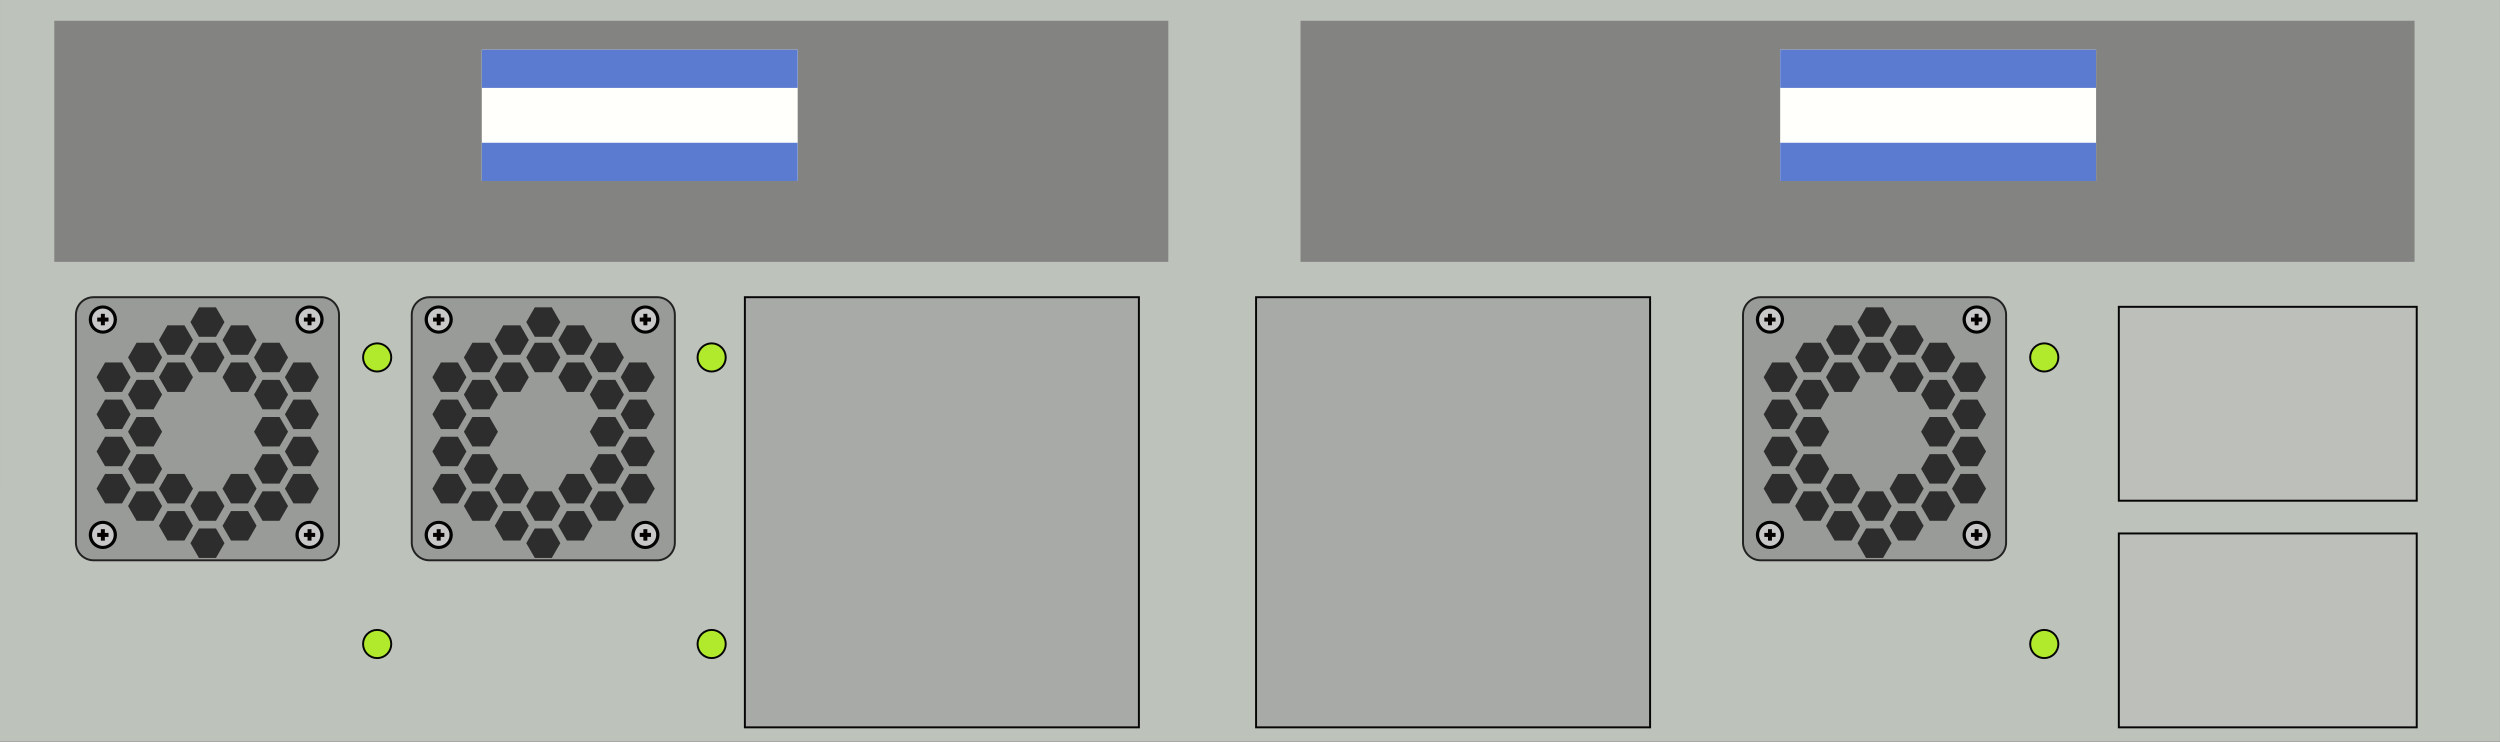 <?xml version="1.0" encoding="utf-8"?>
<!-- Generator: Adobe Illustrator 16.0.0, SVG Export Plug-In . SVG Version: 6.00 Build 0)  -->
<!DOCTYPE svg PUBLIC "-//W3C//DTD SVG 1.1//EN" "http://www.w3.org/Graphics/SVG/1.1/DTD/svg11.dtd">
<svg version="1.1" id="图层_1" xmlns="http://www.w3.org/2000/svg" xmlns:xlink="http://www.w3.org/1999/xlink" x="0px" y="0px"
	 width="1275.6px" height="378.4px" viewBox="0 0 1275.6 378.4" enable-background="new 0 0 1275.6 378.4" xml:space="preserve">
<rect x="0" y="0" width="1275.6" height="378.4" fill="#333333" stroke="none"/>
<polygon fill="#BDC2BB" points="0.001,0 0.001,126.142 0.001,252.282 0,252.282 0,378.425 1275.589,378.425 1275.589,252.282 
	1275.589,126.142 1275.589,0 "/>
<path fill="#989B97" stroke="#212121" stroke-miterlimit="10" d="M172.977,276.882c0,4.971-4.029,9-9,9H47.734c-4.971,0-9-4.029-9-9
	V160.641c0-4.971,4.029-9,9-9h116.242c4.971,0,9,4.029,9,9V276.882z"/>
<g>
	<polygon fill="#2D2D2D" points="53.616,199.976 49.274,192.456 53.616,184.938 62.296,184.938 66.638,192.456 62.296,199.976 	"/>
	<polygon fill="#2D2D2D" points="53.616,218.933 49.274,211.413 53.616,203.896 62.296,203.896 66.638,211.413 62.296,218.933 	"/>
	<polygon fill="#2D2D2D" points="53.616,237.888 49.274,230.368 53.616,222.851 62.296,222.851 66.638,230.368 62.296,237.888 	"/>
	<polygon fill="#2D2D2D" points="53.616,256.845 49.274,249.325 53.616,241.808 62.296,241.808 66.638,249.325 62.296,256.845 	"/>
	<polygon fill="#2D2D2D" points="69.688,189.899 65.345,182.38 69.688,174.862 78.368,174.862 82.71,182.38 78.368,189.899 	"/>
	<polygon fill="#2D2D2D" points="69.688,208.854 65.345,201.337 69.688,193.817 78.368,193.817 82.71,201.337 78.368,208.854 	"/>
	<polygon fill="#2D2D2D" points="69.688,227.812 65.345,220.294 69.688,212.774 78.368,212.774 82.71,220.294 78.368,227.812 	"/>
	<polygon fill="#2D2D2D" points="69.688,246.767 65.345,239.249 69.688,231.729 78.368,231.729 82.71,239.249 78.368,246.767 	"/>
	<polygon fill="#2D2D2D" points="69.688,265.724 65.345,258.206 69.688,250.687 78.368,250.687 82.71,258.206 78.368,265.724 	"/>
	<polygon fill="#2D2D2D" points="85.444,181.02 81.103,173.5 85.444,165.981 94.122,165.981 98.466,173.5 94.122,181.02 	"/>
	<polygon fill="#2D2D2D" points="85.444,199.976 81.103,192.456 85.444,184.938 94.122,184.938 98.466,192.456 94.122,199.976 	"/>
	<polygon fill="#2D2D2D" points="85.444,256.845 81.103,249.325 85.444,241.808 94.122,241.808 98.466,249.325 94.122,256.845 	"/>
	<polygon fill="#2D2D2D" points="85.444,275.8 81.103,268.282 85.444,260.763 94.122,260.763 98.466,268.282 94.122,275.8 	"/>
	<polygon fill="#2D2D2D" points="101.517,189.899 97.173,182.38 101.517,174.862 110.196,174.862 114.538,182.38 110.196,189.899 	
		"/>
	<polygon fill="#2D2D2D" points="101.517,171.866 97.173,164.347 101.517,156.828 110.196,156.828 114.538,164.347 110.196,171.866 
			"/>
	<polygon fill="#2D2D2D" points="101.517,265.724 97.173,258.206 101.517,250.687 110.196,250.687 114.538,258.206 110.196,265.724 
			"/>
	<polygon fill="#2D2D2D" points="101.517,284.681 97.173,277.161 101.517,269.644 110.196,269.644 114.538,277.161 110.196,284.681 
			"/>
	<polygon fill="#2D2D2D" points="117.882,181.02 113.538,173.5 117.882,165.981 126.562,165.981 130.903,173.5 126.562,181.02 	"/>
	<polygon fill="#2D2D2D" points="117.882,199.976 113.538,192.456 117.882,184.938 126.562,184.938 130.903,192.456 
		126.562,199.976 	"/>
	<polygon fill="#2D2D2D" points="117.882,256.845 113.538,249.325 117.882,241.808 126.562,241.808 130.903,249.325 
		126.562,256.845 	"/>
	<polygon fill="#2D2D2D" points="117.882,275.8 113.538,268.282 117.882,260.763 126.562,260.763 130.903,268.282 126.562,275.8 	
		"/>
	<polygon fill="#2D2D2D" points="149.72,199.976 145.376,192.456 149.72,184.938 158.397,184.938 162.741,192.456 158.397,199.976 	
		"/>
	<polygon fill="#2D2D2D" points="149.72,218.933 145.376,211.413 149.72,203.896 158.397,203.896 162.741,211.413 158.397,218.933 	
		"/>
	<polygon fill="#2D2D2D" points="149.72,237.888 145.376,230.368 149.72,222.851 158.397,222.851 162.741,230.368 158.397,237.888 	
		"/>
	<polygon fill="#2D2D2D" points="149.72,256.845 145.376,249.325 149.72,241.808 158.397,241.808 162.741,249.325 158.397,256.845 	
		"/>
	<polygon fill="#2D2D2D" points="133.954,189.899 129.61,182.38 133.954,174.862 142.632,174.862 146.976,182.38 142.632,189.899 	
		"/>
	<polygon fill="#2D2D2D" points="133.954,208.854 129.61,201.337 133.954,193.817 142.632,193.817 146.976,201.337 142.632,208.854 
			"/>
	<polygon fill="#2D2D2D" points="133.954,227.812 129.61,220.294 133.954,212.774 142.632,212.774 146.976,220.294 142.632,227.812 
			"/>
	<polygon fill="#2D2D2D" points="133.954,246.767 129.61,239.249 133.954,231.729 142.632,231.729 146.976,239.249 142.632,246.767 
			"/>
	<polygon fill="#2D2D2D" points="133.954,265.724 129.61,258.206 133.954,250.687 142.632,250.687 146.976,258.206 142.632,265.724 
			"/>
</g>
<g>
	<circle fill="#020202" cx="157.937" cy="163.05" r="7.205"/>
	<path fill="#C8C8C8" d="M157.937,157.425c3.057,0,5.535,2.519,5.535,5.627c0,3.105-2.479,5.623-5.535,5.623
		s-5.533-2.517-5.533-5.623C152.403,159.944,154.88,157.425,157.937,157.425"/>
	<rect x="155.062" y="162.028" fill="#040000" width="5.752" height="2.045"/>
	<rect x="156.929" y="160.129" fill="#040000" width="2.016" height="5.843"/>
</g>
<g>
	<circle fill="#020202" cx="52.484" cy="163.05" r="7.205"/>
	<path fill="#C8C8C8" d="M52.484,157.425c3.057,0,5.535,2.519,5.535,5.627c0,3.105-2.479,5.623-5.535,5.623
		s-5.533-2.517-5.533-5.623C46.951,159.944,49.428,157.425,52.484,157.425"/>
	<rect x="49.609" y="162.028" fill="#040000" width="5.752" height="2.045"/>
	<rect x="51.477" y="160.129" fill="#040000" width="2.016" height="5.843"/>
</g>
<g>
	<circle fill="#020202" cx="157.937" cy="272.929" r="7.205"/>
	<path fill="#C8C8C8" d="M157.937,267.304c3.057,0,5.535,2.518,5.535,5.627c0,3.105-2.479,5.621-5.535,5.621
		s-5.533-2.516-5.533-5.621C152.403,269.821,154.88,267.304,157.937,267.304"/>
	<rect x="155.062" y="271.905" fill="#040000" width="5.752" height="2.045"/>
	<rect x="156.929" y="270.007" fill="#040000" width="2.016" height="5.844"/>
</g>
<g>
	<circle fill="#020202" cx="52.484" cy="272.929" r="7.205"/>
	<path fill="#C8C8C8" d="M52.484,267.304c3.057,0,5.535,2.518,5.535,5.627c0,3.105-2.479,5.621-5.535,5.621
		s-5.533-2.516-5.533-5.621C46.951,269.821,49.428,267.304,52.484,267.304"/>
	<rect x="49.609" y="271.905" fill="#040000" width="5.752" height="2.045"/>
	<rect x="51.477" y="270.007" fill="#040000" width="2.016" height="5.844"/>
</g>
<path fill="#989B97" stroke="#212121" stroke-miterlimit="10" d="M344.332,276.882c0,4.971-4.029,9-9,9H219.09c-4.971,0-9-4.029-9-9
	V160.641c0-4.971,4.029-9,9-9h116.242c4.971,0,9,4.029,9,9V276.882z"/>
<g>
	<polygon fill="#2D2D2D" points="224.972,199.976 220.63,192.456 224.972,184.938 233.651,184.938 237.993,192.456 233.651,199.976 
			"/>
	<polygon fill="#2D2D2D" points="224.972,218.933 220.63,211.413 224.972,203.896 233.651,203.896 237.993,211.413 233.651,218.933 
			"/>
	<polygon fill="#2D2D2D" points="224.972,237.888 220.63,230.368 224.972,222.851 233.651,222.851 237.993,230.368 233.651,237.888 
			"/>
	<polygon fill="#2D2D2D" points="224.972,256.845 220.63,249.325 224.972,241.808 233.651,241.808 237.993,249.325 233.651,256.845 
			"/>
	<polygon fill="#2D2D2D" points="241.044,189.899 236.7,182.38 241.044,174.862 249.724,174.862 254.065,182.38 249.724,189.899 	
		"/>
	<polygon fill="#2D2D2D" points="241.044,208.854 236.7,201.337 241.044,193.817 249.724,193.817 254.065,201.337 249.724,208.854 	
		"/>
	<polygon fill="#2D2D2D" points="241.044,227.812 236.7,220.294 241.044,212.774 249.724,212.774 254.065,220.294 249.724,227.812 	
		"/>
	<polygon fill="#2D2D2D" points="241.044,246.767 236.7,239.249 241.044,231.729 249.724,231.729 254.065,239.249 249.724,246.767 	
		"/>
	<polygon fill="#2D2D2D" points="241.044,265.724 236.7,258.206 241.044,250.687 249.724,250.687 254.065,258.206 249.724,265.724 	
		"/>
	<polygon fill="#2D2D2D" points="256.8,181.02 252.458,173.5 256.8,165.981 265.478,165.981 269.821,173.5 265.478,181.02 	"/>
	<polygon fill="#2D2D2D" points="256.8,199.976 252.458,192.456 256.8,184.938 265.478,184.938 269.821,192.456 265.478,199.976 	
		"/>
	<polygon fill="#2D2D2D" points="256.8,256.845 252.458,249.325 256.8,241.808 265.478,241.808 269.821,249.325 265.478,256.845 	
		"/>
	<polygon fill="#2D2D2D" points="256.8,275.8 252.458,268.282 256.8,260.763 265.478,260.763 269.821,268.282 265.478,275.8 	"/>
	<polygon fill="#2D2D2D" points="272.872,189.899 268.528,182.38 272.872,174.862 281.552,174.862 285.894,182.38 281.552,189.899 	
		"/>
	<polygon fill="#2D2D2D" points="272.872,171.866 268.528,164.347 272.872,156.828 281.552,156.828 285.894,164.347 
		281.552,171.866 	"/>
	<polygon fill="#2D2D2D" points="272.872,265.724 268.528,258.206 272.872,250.687 281.552,250.687 285.894,258.206 
		281.552,265.724 	"/>
	<polygon fill="#2D2D2D" points="272.872,284.681 268.528,277.161 272.872,269.644 281.552,269.644 285.894,277.161 
		281.552,284.681 	"/>
	<polygon fill="#2D2D2D" points="289.237,181.02 284.894,173.5 289.237,165.981 297.917,165.981 302.259,173.5 297.917,181.02 	"/>
	<polygon fill="#2D2D2D" points="289.237,199.976 284.894,192.456 289.237,184.938 297.917,184.938 302.259,192.456 
		297.917,199.976 	"/>
	<polygon fill="#2D2D2D" points="289.237,256.845 284.894,249.325 289.237,241.808 297.917,241.808 302.259,249.325 
		297.917,256.845 	"/>
	<polygon fill="#2D2D2D" points="289.237,275.8 284.894,268.282 289.237,260.763 297.917,260.763 302.259,268.282 297.917,275.8 	
		"/>
	<polygon fill="#2D2D2D" points="321.075,199.976 316.731,192.456 321.075,184.938 329.753,184.938 334.097,192.456 
		329.753,199.976 	"/>
	<polygon fill="#2D2D2D" points="321.075,218.933 316.731,211.413 321.075,203.896 329.753,203.896 334.097,211.413 
		329.753,218.933 	"/>
	<polygon fill="#2D2D2D" points="321.075,237.888 316.731,230.368 321.075,222.851 329.753,222.851 334.097,230.368 
		329.753,237.888 	"/>
	<polygon fill="#2D2D2D" points="321.075,256.845 316.731,249.325 321.075,241.808 329.753,241.808 334.097,249.325 
		329.753,256.845 	"/>
	<polygon fill="#2D2D2D" points="305.31,189.899 300.966,182.38 305.31,174.862 313.987,174.862 318.331,182.38 313.987,189.899 	
		"/>
	<polygon fill="#2D2D2D" points="305.31,208.854 300.966,201.337 305.31,193.817 313.987,193.817 318.331,201.337 313.987,208.854 	
		"/>
	<polygon fill="#2D2D2D" points="305.31,227.812 300.966,220.294 305.31,212.774 313.987,212.774 318.331,220.294 313.987,227.812 	
		"/>
	<polygon fill="#2D2D2D" points="305.31,246.767 300.966,239.249 305.31,231.729 313.987,231.729 318.331,239.249 313.987,246.767 	
		"/>
	<polygon fill="#2D2D2D" points="305.31,265.724 300.966,258.206 305.31,250.687 313.987,250.687 318.331,258.206 313.987,265.724 	
		"/>
</g>
<g>
	<circle fill="#020202" cx="329.292" cy="163.05" r="7.205"/>
	<path fill="#C8C8C8" d="M329.292,157.425c3.057,0,5.535,2.519,5.535,5.627c0,3.105-2.479,5.623-5.535,5.623
		s-5.533-2.517-5.533-5.623C323.759,159.944,326.235,157.425,329.292,157.425"/>
	<rect x="326.417" y="162.028" fill="#040000" width="5.752" height="2.045"/>
	<rect x="328.284" y="160.129" fill="#040000" width="2.016" height="5.843"/>
</g>
<g>
	<circle fill="#020202" cx="223.84" cy="163.05" r="7.205"/>
	<path fill="#C8C8C8" d="M223.84,157.425c3.057,0,5.535,2.519,5.535,5.627c0,3.105-2.479,5.623-5.535,5.623
		s-5.533-2.517-5.533-5.623C218.307,159.944,220.783,157.425,223.84,157.425"/>
	<rect x="220.965" y="162.028" fill="#040000" width="5.752" height="2.045"/>
	<rect x="222.832" y="160.129" fill="#040000" width="2.016" height="5.843"/>
</g>
<g>
	<circle fill="#020202" cx="329.292" cy="272.929" r="7.205"/>
	<path fill="#C8C8C8" d="M329.292,267.304c3.057,0,5.535,2.518,5.535,5.627c0,3.105-2.479,5.621-5.535,5.621
		s-5.533-2.516-5.533-5.621C323.759,269.821,326.235,267.304,329.292,267.304"/>
	<rect x="326.417" y="271.905" fill="#040000" width="5.752" height="2.045"/>
	<rect x="328.284" y="270.007" fill="#040000" width="2.016" height="5.844"/>
</g>
<g>
	<circle fill="#020202" cx="223.84" cy="272.929" r="7.205"/>
	<path fill="#C8C8C8" d="M223.84,267.304c3.057,0,5.535,2.518,5.535,5.627c0,3.105-2.479,5.621-5.535,5.621
		s-5.533-2.516-5.533-5.621C218.307,269.821,220.783,267.304,223.84,267.304"/>
	<rect x="220.965" y="271.905" fill="#040000" width="5.752" height="2.045"/>
	<rect x="222.832" y="270.007" fill="#040000" width="2.016" height="5.844"/>
</g>
<circle fill="#B1EA2C" stroke="#050505" stroke-miterlimit="10" cx="192.445" cy="182.38" r="7.189"/>
<circle fill="#B1EA2C" stroke="#050505" stroke-miterlimit="10" cx="192.445" cy="328.597" r="7.189"/>
<path fill="#989B97" stroke="#212121" stroke-miterlimit="10" d="M1023.596,276.882c0,4.971-4.029,9-9,9H898.354
	c-4.971,0-9-4.029-9-9V160.641c0-4.971,4.029-9,9-9h116.242c4.971,0,9,4.029,9,9V276.882z"/>
<g>
	<polygon fill="#2D2D2D" points="904.235,199.976 899.894,192.456 904.235,184.938 912.915,184.938 917.257,192.456 
		912.915,199.976 	"/>
	<polygon fill="#2D2D2D" points="904.235,218.933 899.894,211.413 904.235,203.896 912.915,203.896 917.257,211.413 
		912.915,218.933 	"/>
	<polygon fill="#2D2D2D" points="904.235,237.888 899.894,230.368 904.235,222.851 912.915,222.851 917.257,230.368 
		912.915,237.888 	"/>
	<polygon fill="#2D2D2D" points="904.235,256.845 899.894,249.325 904.235,241.808 912.915,241.808 917.257,249.325 
		912.915,256.845 	"/>
	<polygon fill="#2D2D2D" points="920.308,189.899 915.964,182.38 920.308,174.862 928.987,174.862 933.329,182.38 928.987,189.899 	
		"/>
	<polygon fill="#2D2D2D" points="920.308,208.854 915.964,201.337 920.308,193.817 928.987,193.817 933.329,201.337 
		928.987,208.854 	"/>
	<polygon fill="#2D2D2D" points="920.308,227.812 915.964,220.294 920.308,212.774 928.987,212.774 933.329,220.294 
		928.987,227.812 	"/>
	<polygon fill="#2D2D2D" points="920.308,246.767 915.964,239.249 920.308,231.729 928.987,231.729 933.329,239.249 
		928.987,246.767 	"/>
	<polygon fill="#2D2D2D" points="920.308,265.724 915.964,258.206 920.308,250.687 928.987,250.687 933.329,258.206 
		928.987,265.724 	"/>
	<polygon fill="#2D2D2D" points="936.063,181.02 931.722,173.5 936.063,165.981 944.741,165.981 949.085,173.5 944.741,181.02 	"/>
	<polygon fill="#2D2D2D" points="936.063,199.976 931.722,192.456 936.063,184.938 944.741,184.938 949.085,192.456 
		944.741,199.976 	"/>
	<polygon fill="#2D2D2D" points="936.063,256.845 931.722,249.325 936.063,241.808 944.741,241.808 949.085,249.325 
		944.741,256.845 	"/>
	<polygon fill="#2D2D2D" points="936.063,275.8 931.722,268.282 936.063,260.763 944.741,260.763 949.085,268.282 944.741,275.8 	
		"/>
	<polygon fill="#2D2D2D" points="952.136,189.899 947.792,182.38 952.136,174.862 960.815,174.862 965.157,182.38 960.815,189.899 	
		"/>
	<polygon fill="#2D2D2D" points="952.136,171.866 947.792,164.347 952.136,156.828 960.815,156.828 965.157,164.347 
		960.815,171.866 	"/>
	<polygon fill="#2D2D2D" points="952.136,265.724 947.792,258.206 952.136,250.687 960.815,250.687 965.157,258.206 
		960.815,265.724 	"/>
	<polygon fill="#2D2D2D" points="952.136,284.681 947.792,277.161 952.136,269.644 960.815,269.644 965.157,277.161 
		960.815,284.681 	"/>
	<polygon fill="#2D2D2D" points="968.501,181.02 964.157,173.5 968.501,165.981 977.181,165.981 981.522,173.5 977.181,181.02 	"/>
	<polygon fill="#2D2D2D" points="968.501,199.976 964.157,192.456 968.501,184.938 977.181,184.938 981.522,192.456 
		977.181,199.976 	"/>
	<polygon fill="#2D2D2D" points="968.501,256.845 964.157,249.325 968.501,241.808 977.181,241.808 981.522,249.325 
		977.181,256.845 	"/>
	<polygon fill="#2D2D2D" points="968.501,275.8 964.157,268.282 968.501,260.763 977.181,260.763 981.522,268.282 977.181,275.8 	
		"/>
	<polygon fill="#2D2D2D" points="1000.339,199.976 995.995,192.456 1000.339,184.938 1009.017,184.938 1013.36,192.456 
		1009.017,199.976 	"/>
	<polygon fill="#2D2D2D" points="1000.339,218.933 995.995,211.413 1000.339,203.896 1009.017,203.896 1013.36,211.413 
		1009.017,218.933 	"/>
	<polygon fill="#2D2D2D" points="1000.339,237.888 995.995,230.368 1000.339,222.851 1009.017,222.851 1013.36,230.368 
		1009.017,237.888 	"/>
	<polygon fill="#2D2D2D" points="1000.339,256.845 995.995,249.325 1000.339,241.808 1009.017,241.808 1013.36,249.325 
		1009.017,256.845 	"/>
	<polygon fill="#2D2D2D" points="984.573,189.899 980.229,182.38 984.573,174.862 993.251,174.862 997.595,182.38 993.251,189.899 	
		"/>
	<polygon fill="#2D2D2D" points="984.573,208.854 980.229,201.337 984.573,193.817 993.251,193.817 997.595,201.337 
		993.251,208.854 	"/>
	<polygon fill="#2D2D2D" points="984.573,227.812 980.229,220.294 984.573,212.774 993.251,212.774 997.595,220.294 
		993.251,227.812 	"/>
	<polygon fill="#2D2D2D" points="984.573,246.767 980.229,239.249 984.573,231.729 993.251,231.729 997.595,239.249 
		993.251,246.767 	"/>
	<polygon fill="#2D2D2D" points="984.573,265.724 980.229,258.206 984.573,250.687 993.251,250.687 997.595,258.206 
		993.251,265.724 	"/>
</g>
<g>
	<circle fill="#020202" cx="1008.556" cy="163.05" r="7.205"/>
	<path fill="#C8C8C8" d="M1008.556,157.425c3.057,0,5.535,2.519,5.535,5.627c0,3.105-2.479,5.623-5.535,5.623
		s-5.533-2.517-5.533-5.623C1003.022,159.944,1005.499,157.425,1008.556,157.425"/>
	<rect x="1005.681" y="162.028" fill="#040000" width="5.752" height="2.045"/>
	<rect x="1007.548" y="160.129" fill="#040000" width="2.016" height="5.843"/>
</g>
<g>
	<circle fill="#020202" cx="903.104" cy="163.05" r="7.205"/>
	<path fill="#C8C8C8" d="M903.104,157.425c3.057,0,5.535,2.519,5.535,5.627c0,3.105-2.479,5.623-5.535,5.623
		s-5.533-2.517-5.533-5.623C897.57,159.944,900.047,157.425,903.104,157.425"/>
	<rect x="900.229" y="162.028" fill="#040000" width="5.752" height="2.045"/>
	<rect x="902.096" y="160.129" fill="#040000" width="2.016" height="5.843"/>
</g>
<g>
	<circle fill="#020202" cx="1008.556" cy="272.929" r="7.205"/>
	<path fill="#C8C8C8" d="M1008.556,267.304c3.057,0,5.535,2.518,5.535,5.627c0,3.105-2.479,5.621-5.535,5.621
		s-5.533-2.516-5.533-5.621C1003.022,269.821,1005.499,267.304,1008.556,267.304"/>
	<rect x="1005.681" y="271.905" fill="#040000" width="5.752" height="2.045"/>
	<rect x="1007.548" y="270.007" fill="#040000" width="2.016" height="5.844"/>
</g>
<g>
	<circle fill="#020202" cx="903.104" cy="272.929" r="7.205"/>
	<path fill="#C8C8C8" d="M903.104,267.304c3.057,0,5.535,2.518,5.535,5.627c0,3.105-2.479,5.621-5.535,5.621
		s-5.533-2.516-5.533-5.621C897.57,269.821,900.047,267.304,903.104,267.304"/>
	<rect x="900.229" y="271.905" fill="#040000" width="5.752" height="2.045"/>
	<rect x="902.096" y="270.007" fill="#040000" width="2.016" height="5.844"/>
</g>
<circle fill="#B1EA2C" stroke="#050505" stroke-miterlimit="10" cx="1043.064" cy="182.38" r="7.189"/>
<circle fill="#B1EA2C" stroke="#050505" stroke-miterlimit="10" cx="1043.064" cy="328.597" r="7.189"/>
<circle fill="#B1EA2C" stroke="#050505" stroke-miterlimit="10" cx="363.112" cy="182.38" r="7.189"/>
<circle fill="#B1EA2C" stroke="#050505" stroke-miterlimit="10" cx="363.112" cy="328.597" r="7.189"/>
<rect x="380.067" y="151.641" fill="#A8AAA7" stroke="#050505" stroke-miterlimit="10" width="201.044" height="219.479"/>
<rect x="640.896" y="151.641" fill="#A8AAA7" stroke="#050505" stroke-miterlimit="10" width="201.044" height="219.479"/>
<rect x="1081.111" y="156.552" fill="#BDBFBB" stroke="#050505" stroke-miterlimit="10" width="152" height="98.93"/>
<rect x="1081.111" y="272.19" fill="#BDBFBB" stroke="#050505" stroke-miterlimit="10" width="152" height="98.93"/>
<rect x="27.696" y="10.597" fill="#838381" width="568.415" height="123"/>
<rect x="663.585" y="10.597" fill="#838381" width="568.415" height="123"/>
<rect x="245.826" y="25.347" fill="#FFFFFC" width="161.182" height="67"/>
<rect x="245.826" y="25.347" fill="#5B7BD0" width="161.182" height="19.5"/>
<rect x="245.826" y="72.847" fill="#5B7BD0" width="161.182" height="19.5"/>
<rect x="908.321" y="25.347" fill="#FFFFFC" width="161.182" height="67"/>
<rect x="908.321" y="25.347" fill="#5B7BD0" width="161.182" height="19.5"/>
<rect x="908.321" y="72.847" fill="#5B7BD0" width="161.182" height="19.5"/>
</svg>
